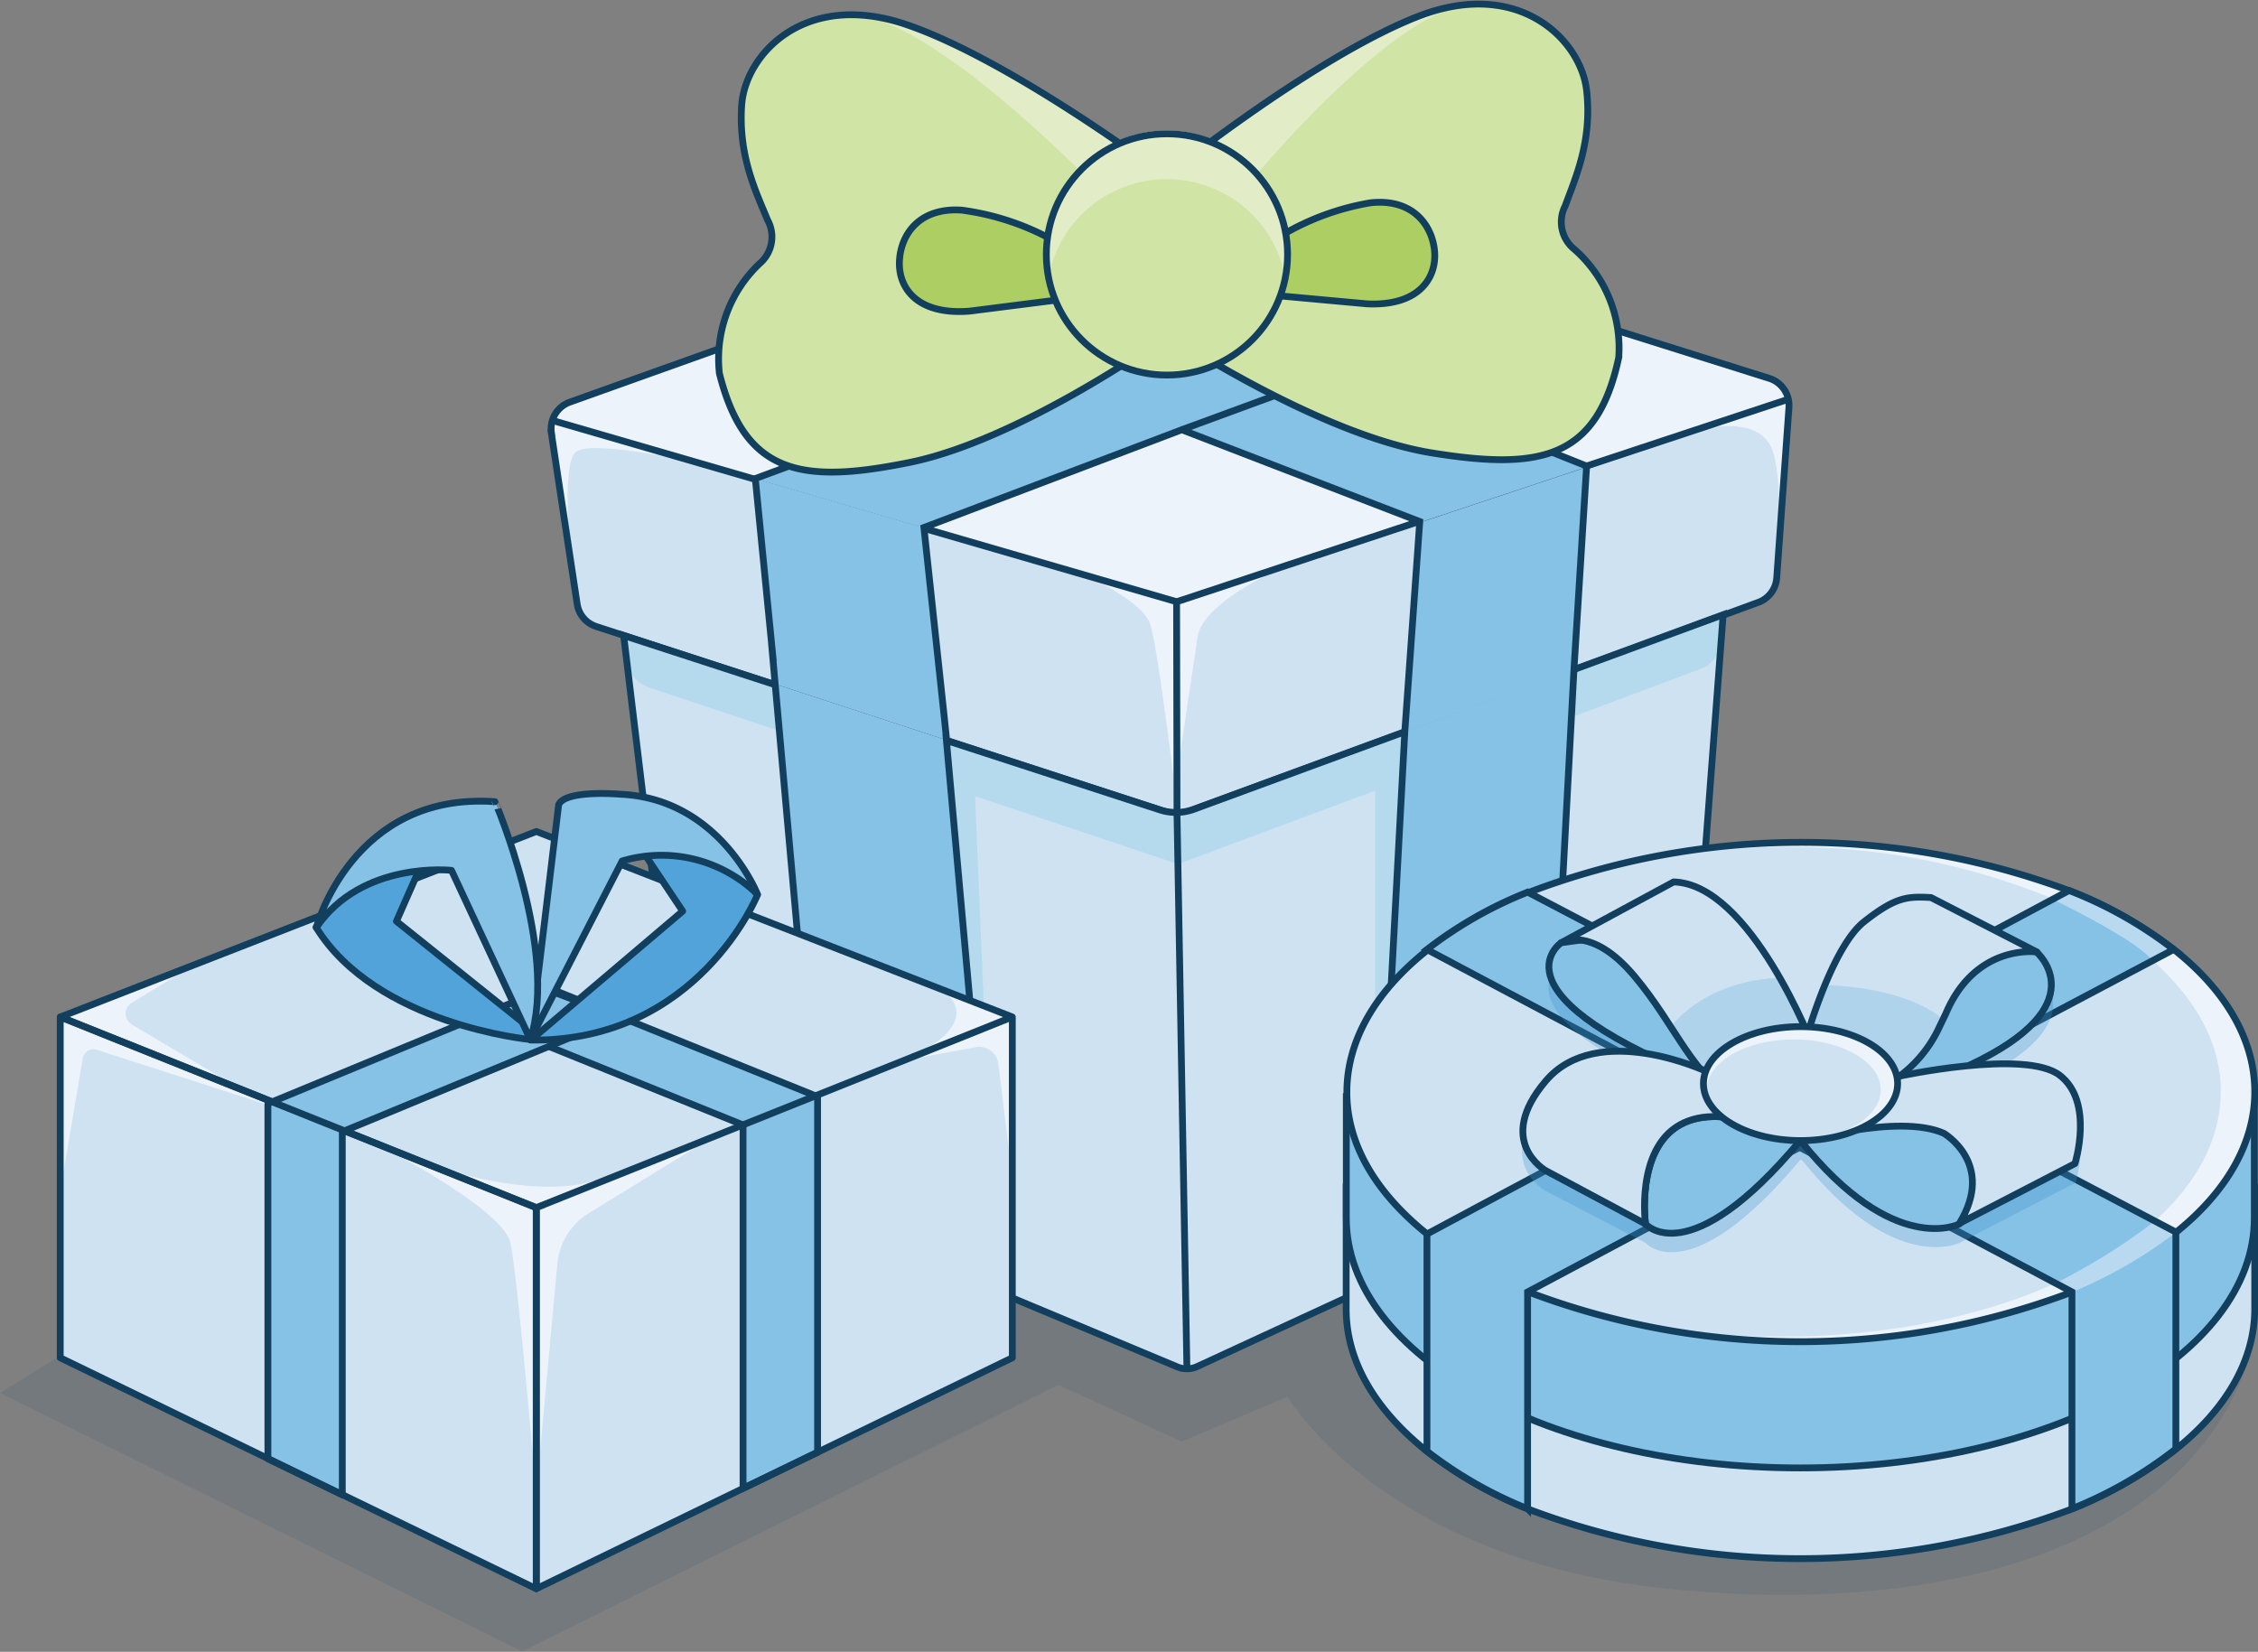 <svg xmlns="http://www.w3.org/2000/svg" xmlns:xlink="http://www.w3.org/1999/xlink" viewBox="0 0 166.04 121.46"><rect x="0" y="0" width="166.04" height="121.46" fill="#808080" stroke="none"/><style><![CDATA[.T{fill:none}.U{stroke:#113f5d}.V{stroke-width:.5}.W{fill:#86c1e6}.X{stroke-linejoin:round}.Y{fill-rule:evenodd}.Z{fill:#cfe2f1}.a{stroke-miterlimit:10}.b{fill:#ecf3fa}.c{fill:#d0e4a5}]]></style><path d="M21.94 88.8L0 102.43l38.4 19 39.42-19.6L86.9 106l7.78-3.3s7 12.06 28.2 14.15 37.46-3.67 42.12-15.88L106.2 84.1z" fill="#2f506b" opacity=".15"/><use xlink:href="#B" class="Z"/><g class="b"><path d="M124 31.82s5.16-1.7 6.3 1.2c.92 2.35.37 8.53.37 8.53l.76-10.65.07-1.54zM86.52 44.24l8.16-2.7s-6.05 2.57-6.6 5.18l-1.62 10.85z"/><path d="M79.68 42.26s4.32 1.86 4.9 3.64 1.88 12.6 1.88 12.6l.07-14.27zM42 41.46s-.77-7.37.34-8.23c1.34-1 9.74 1 9.74 1l-11.43-3.3-.13.25z"/><path d="M131.52 29.35l-45 14.9-45.87-13.32a2.07 2.07 0 0 1 1.28-1.35l42.54-15.24a4.21 4.21 0 0 1 2.65-.05l43 13.5a2.11 2.11 0 0 1 1.4 1.56z"/></g><use xlink:href="#B" class="T U V a"/><path d="M45.86 46.67L50.4 84.4a1.78 1.78 0 0 0 1.09 1.45l35.06 14.65a1.83 1.83 0 0 0 1.45 0l34.86-16.1a1.8 1.8 0 0 0 1-1.5l2.85-37.77L87.8 59.5a3.85 3.85 0 0 1-2.53.05z" class="Z"/><path d="M126.74 45.2l-.18 2a2.38 2.38 0 0 1-1.54 2l-21.9 8.2-2 37.54v-36.8l-14.5 5.4-14.92-5 1.53 36.4-3.33-37-22.2-7.4a2.39 2.39 0 0 1-1.62-2l-.22-1.87 40.7 13.18z" fill="#add7ec" opacity=".75"/><g class="T U V a"><path d="M45.86 46.73L50.4 84.4a1.78 1.78 0 0 0 1.09 1.45l35.06 14.65a1.83 1.83 0 0 0 1.45 0l34.86-16.1a1.8 1.8 0 0 0 1-1.5l2.85-37.7-38.9 14.3a3.85 3.85 0 0 1-2.53.05zm-5.2-15.8l45.87 13.32"/><path d="M131.52 29.35l-45 14.9.03 15.6.73 40.83"/></g><g class="W"><path d="M57 50.3l12.6 4.12 3.65 40.5-12.72-5.3L57 50.3zm58.74-1.08L103.3 53.8l-2.18 40.62 12.52-5.77 2.1-39.42z"/><path d="M69.6 54.43L67.93 38.8l-12.4-3.62L57 50.3l12.6 4.12zm33.7-.6l1.1-15.4 12.27-4.08-.94 14.92-12.44 4.57z"/><path d="M67.93 38.8l43.85-16.76-11.22-3.53L55.53 35.2l12.4 3.62z"/><path d="M62.4 22.22l42 16.2 12.27-4.08-41.5-16.68-12.76 4.57z"/></g><g class="T U V a"><path d="M116.67 34.27L98.9 27.2l12.9-5.14-11.22-3.53L88.47 23l-13.3-5.35-12.76 4.57 13.8 5.32-20.67 7.65 1.26 12.77-.01-.01 3.73 41.68 12.72 5.3-3.65-40.52.02.01-.2-1.93-1.47-13.7L86.9 31.6l17.5 6.75-1.1 15.47-2.18 40.6 12.52-5.77 2.1-39.42.93-14.95z"/><path d="M86.9 31.6l12.3-4.52m-23 .46L88.47 23"/></g><use xlink:href="#C" class="c"/><use xlink:href="#D" fill="#acce63"/><use xlink:href="#E" class="c"/><path d="M92.2 13.06S102 1.25 107.85.3c0 0-1.57-.25-6.1 2C97.6 4.33 89 10.43 89 10.43zm-12.8-.5S69.07 2.06 63.26 1.1c0 0 2.42-.05 7 2.2 4.15 2.05 12.44 7.53 12.44 7.53z" fill="#e2edc7"/><use xlink:href="#F" fill="#acce63"/><g class="T U V a"><use xlink:href="#C"/><use xlink:href="#D"/><use xlink:href="#E"/><use xlink:href="#F"/></g><circle cx="85.81" cy="18.71" r="8.87" class="c"/><path d="M94.67,18.55a8.59,8.59,0,0,1-.16,1.83,8.86,8.86,0,0,0-17.41,0,9.3,9.3,0,0,1-.16-1.5,8.87,8.87,0,1,1,17.73-.32Z" fill="#e2edc7"/><circle cx="85.81" cy="18.71" r="8.87" class="T U V"/><use xlink:href="#G" class="Y Z"/><use xlink:href="#G" class="T U V a"/><use xlink:href="#H" class="W Y"/><use xlink:href="#H" class="T U V a"/><g class="Y"><path d="M165.78 80.28c0 10.15-14.95 18.37-33.4 18.37A53 53 0 0 1 112.32 95a30.59 30.59 0 0 1-7.4-4.23c-3.75-3-6-6.57-6-10.46 0-10.14 15-18.37 33.4-18.37a53.18 53.18 0 0 1 19.76 3.57 30.52 30.52 0 0 1 7.69 4.34c3.8 2.94 6 6.54 6 10.43z" class="b"/><path d="M163.3 80.28c0 9.93-14.4 18-32.17 18a50.35 50.35 0 0 1-19.32-3.6 29.18 29.18 0 0 1-7.12-4.14C101.08 87.6 99 84.1 99 80.28c0-9.92 14.4-18 32.17-18a50.7 50.7 0 0 1 19 3.49 29.56 29.56 0 0 1 7.41 4.25c3.62 2.98 5.73 6.46 5.73 10.26z" class="Z"/></g><path d="M165.8 80.28c0 3.83-2.13 7.4-5.78 10.33a30.69 30.69 0 0 1-7.64 4.39 56.51 56.51 0 0 1-40 0 30.79 30.79 0 0 1-7.4-4.23c-3.75-3-5.94-6.57-5.94-10.46s2.2-7.5 5.94-10.46a30.32 30.32 0 0 1 7.41-4.22 56.39 56.39 0 0 1 39.81-.12 30.59 30.59 0 0 1 7.7 4.34c3.7 2.94 5.9 6.54 5.9 10.43z" class="T U V a"/><g class="Y"><use xlink:href="#I" class="W"/><path d="M158.44 89.8a45 45 0 0 1-7.3 4.56l1.23.65a33.49 33.49 0 0 0 7.63-4.39z" opacity=".5" class="b"/></g><use xlink:href="#I" class="T U V a"/><g class="Y"><use xlink:href="#J" class="W"/><path d="M150.93,66.12s6.16,2.95,7.35,4.52l1.55-.82a29.59,29.59,0,0,0-7.69-4.34Z" opacity=".5" class="b"/></g><use xlink:href="#J" class="T U V a"/><g class="Y"><path d="M151.44 80.46c-1.23-.94-4.07-.95-6.66-.7l-.58.06 1-.3.27-.13-.73.37 1.52-.77.86-.5c6.07-3.6 3.3-6.5 2.7-7h-.1l-7.78-4c-1.7-.12-2.58-.1-4.92 1.75-1.9 1.5-3.48 6.13-4 7.75h-.34c-1.44-3.23-5.2-10.6-9.65-10.68l-8.27 4.5-.2.18-.16.17-.08.1c0 .06-.1.12-.13.2-.7 1.13-1 3.73 6.72 7.5-2.46-.37-5.38-.2-7.28 2-3.83 4.47 0 6.6 0 6.6l7.38 3.83a.08.08 0 0 1 0 0s3.16 3.72 11.38-6.12h.06l.1.1h-.08.1c6.8 8.45 11.56 6 11.56 6l8.5-4.4s1.4-4.58-1.17-6.5z" fill="#4294d0" opacity=".3"/><path d="M144.08 90s-4.8 2.5-11.68-6.13l.72-4.7 17.16 3.65z" class="W"/></g><path d="M144.08 90s-4.8 2.5-11.68-6.13l.72-4.7 17.16 3.65z" class="T U V a"/><path d="M132.37 83.88C124.15 93.7 121 90 121 90s-.75-5.46 2.55-7.3 8.82 1.18 8.82 1.18z" class="W Y"/><path d="M132.37 83.88C124.15 93.7 121 90 121 90s-.75-5.46 2.55-7.3 8.82 1.18 8.82 1.18z" class="T U V X"/><path d="M114.8 69.32s-5.5 3.5 11.54 10.45l-4-11.48z" class="W Y"/><path d="M114.8 69.32s-5.7 3.85 11.54 10.45l-4-11.48z" class="T U V X"/><path d="M149.76 70s4.85 3.64-4.52 8.12l-7.1 2 4.66-8.93 4.7-1.8z" class="W Y"/><path d="M147.5 69.42l2.25.58s4.58 3.9-5 8.36" stroke-linecap="round" class="T U V X"/><g class="Y"><path d="M114.8 69.32s2.2-1.32 5.37 2.44 4.35 7.6 7.65 9.08l5.52-3.84s-4.6-12-10.27-12.15z" class="Z"/><path d="M122.87 75.5s2.34-3.37 8-3.6l2.6 5-5.68 4a7.73 7.73 0 0 1-3.53-3.19z" opacity=".45" class="W"/></g><path d="M114.8 69.32s2.2-1.32 5.37 2.44 4.35 7.6 7.65 9.08l5.52-3.84s-4.6-12-10.27-12.15z" class="T U V X"/><use xlink:href="#K" class="Y Z"/><use xlink:href="#K" class="T U V X"/><use xlink:href="#L" class="Y Z"/><use xlink:href="#L" class="T U V X"/><g class="Y"><use xlink:href="#M" class="Z"/><path d="M134.18,72.44s5.45,0,8.5,2.34c0,0-1.56,4.62-3.14,4.37s-6.82-2.65-6.82-2.65" opacity=".45" class="W"/></g><use xlink:href="#M" class="T U V X"/><ellipse cx="132.4" cy="79.68" rx="7.14" ry="4.19" class="b"/><ellipse cx="131.9" cy="80.14" rx="6.4" ry="3.71" class="Z"/><ellipse cx="132.4" cy="79.68" rx="7.14" ry="4.19" class="T U V X"/><path d="M4.43 74.78l35 14.02v28.02l-35-16.98V74.78z" class="Z"/><path d="M4.44 87.52l1.64-9.65a.81.81 0 0 1 1-.69l17.36 5.6-20-8zm23.24-3.42s9.3 4.76 9.85 7.28 1.9 18.53 1.9 18.53V88.8z" class="b"/><path d="M39.44 88.8l35-14.02v25.06l-35 16.98V88.8z" class="Z"/><path d="M66.34 78l5.42-1a1.41 1.41 0 0 1 1.65 1.21l1 8.16v-11.6zm-26.78 30.42L41 92.76a5 5 0 0 1 2-3.37l9-5.53-12.56 4.94z" class="b"/><path d="M4.43 74.78l35 14.02 35-14.02-35-13.64-35 13.64z" class="Z"/><path d="M69.12 72.7s4.1 2.3-2.78 5.3l8.1-3.25zm-37.7 12.88s8.8 3.16 13.3.82l-5.3 2.4zM17.8 80.14l-8.1-4.8a.93.93 0 0 1 0-1.61l4.7-2.85-10 3.9z" class="b"/><path d="M60.12 106.85v-26.2L40.48 72.7 35 74.78l19.64 7.94v26.72l5.47-2.6z" class="W"/><g class="T U V X"><path d="M60.12 106.8V80.64L40.48 72.7 35 74.78l19.64 7.94v26.72l5.47-2.65z"/><path d="M39.44 88.8l35-14.02v25.06l-35 16.98V88.8zm-35-14.02l35 14.02 35-14.02-35-13.64-35 13.64z"/></g><path d="M19.7 107.44v-26.3l20.77-8.43 5.47 2.07-20.77 8.43v26.82l-5.47-2.6z" class="W"/><g class="T U V X"><path d="M19.7 107.25v-26.1l20.4-8.43 5.47 2.07-20.4 8.43v26.7l-5.47-2.65z"/><path d="M4.43 74.78l35 14.02v28.02l-35-16.98V74.78z"/></g><use xlink:href="#N" fill="#51a3da"/><use xlink:href="#N" class="T U V X"/><path d="M47.53 63s4.56-2.23 8.17 2.8c0 0-4.37 10.82-16.67 10.68L50.2 67z" fill="#51a3da"/><path d="M47.53 63s4.56-2.23 8.17 2.8c0 0-4.37 10.82-16.67 10.68L50.2 67z" class="T U V X"/><use xlink:href="#O" class="W"/><use xlink:href="#O" class="T U V X"/><use xlink:href="#P" class="W"/><use xlink:href="#P" class="T U V X"/><defs ><path id="B" d="M40.54 31.83l1.9 12.58a2.06 2.06 0 0 0 1.41 1.66l42 13.66a2 2 0 0 0 1.35 0l42.1-15.44a2.07 2.07 0 0 0 1.35-1.8l.9-12.55a2.08 2.08 0 0 0-1.45-2.12l-43-13.52a4.15 4.15 0 0 0-2.65.06L41.9 29.57a2.07 2.07 0 0 0-1.35 2.26z"/><path id="C" d="M85.16 25.12S74.87 32.38 66.9 34s-12.13.9-14-6.55a9.64 9.64 0 0 1 3.1-8.2 2.58 2.58 0 0 0 .44-3.08c-.84-2.05-2.16-4.7-1.9-8.44s4.65-8.5 12.18-5.9 18.2 10.56 18.2 10.56z"/><path id="D" d="M77.32 17.6a19.06 19.06 0 0 0-6.62-2.15c-3.12-.2-4.46 1.8-4.56 3.73s1.23 4 5.14 3.7l6.54-.83z"/><path id="E" d="M86.7 25.1s10.54 6.9 18.57 8.2 12.16.45 13.76-7a9.65 9.65 0 0 0-3.4-8.09 2.58 2.58 0 0 1-.54-3.06c.76-2.08 2-4.77 1.58-8.5s-5-8.32-12.38-5.45-17.82 11.17-17.82 11.17z"/><path id="F" d="M94.25 17.3a19 19 0 0 1 6.54-2.39c3.1-.33 4.53 1.65 4.7 3.56s-1.1 4.07-5 3.87l-6.56-.6z"/><path id="G" d="M165.8 87.28v8.94c0 3.84-2.13 7.4-5.78 10.33a31 31 0 0 1-7.64 4.4 56.61 56.61 0 0 1-40.05 0 30.79 30.79 0 0 1-7.4-4.23c-3.75-3-5.94-6.57-5.94-10.46v-8.98z"/><path id="H" d="M161.57 80.63h4.2v8.94c0 10.15-14.95 18.37-33.4 18.37S99 99.72 99 89.57v-8.94h62.6z"/><path id="I" d="M160 90.6v15.94a31 31 0 0 1-7.64 4.4V95l-14.53-7.72-32.9-17.46a30.32 30.32 0 0 1 7.41-4.22l41.35 21.68z"/><path id="J" d="M159.83 69.82l-33 17.46-14.5 7.72v15.94a30.59 30.59 0 0 1-7.4-4.23V90.74l6.46-3.46 40.76-21.8a30.52 30.52 0 0 1 7.69 4.34z"/><path id="K" d="M132.4 84s7.15-2.16 10.53-.67c0 0 3.85 2.23 1.15 6.63l8.5-4.4s1.43-4.56-1.13-6.5-11.9.1-11.9.1z"/><path id="L" d="M131.7 83.84l-6.23-5.06s-8-3.76-11.8.7 0 6.6 0 6.6L121 90s-.75-5.47 2.55-7.3 8.14 1.15 8.14 1.15z"/><path id="M" d="M132.9 76.1s1.84-6.48 4.17-8.32S140.28 65.9 142 66l7.78 4s-4.5-.65-6.7 4.54l-.48 1a9.47 9.47 0 0 1-3.92 4.25z"/><path id="N" d="M30.8 64l-1.65 3.74 9.3 7.45.55 1.25s-11.34-1.07-15.76-8.26c.03 0 3-6.18 7.55-4.18z"/><path id="O" d="M55.7 65.76s-2.78-7.06-10.12-7.36c0 0-4-.35-4.5.77L39 76.44l6.75-13.13a10.12 10.12 0 0 1 9.95 2.45z"/><path id="P" d="M39 76.44L33.2 64s-6.57-.74-9.94 4.2c0 0 2.67-10 13.14-9.25 0-.03 4.7 10.94 2.6 17.48z"/></defs></svg>